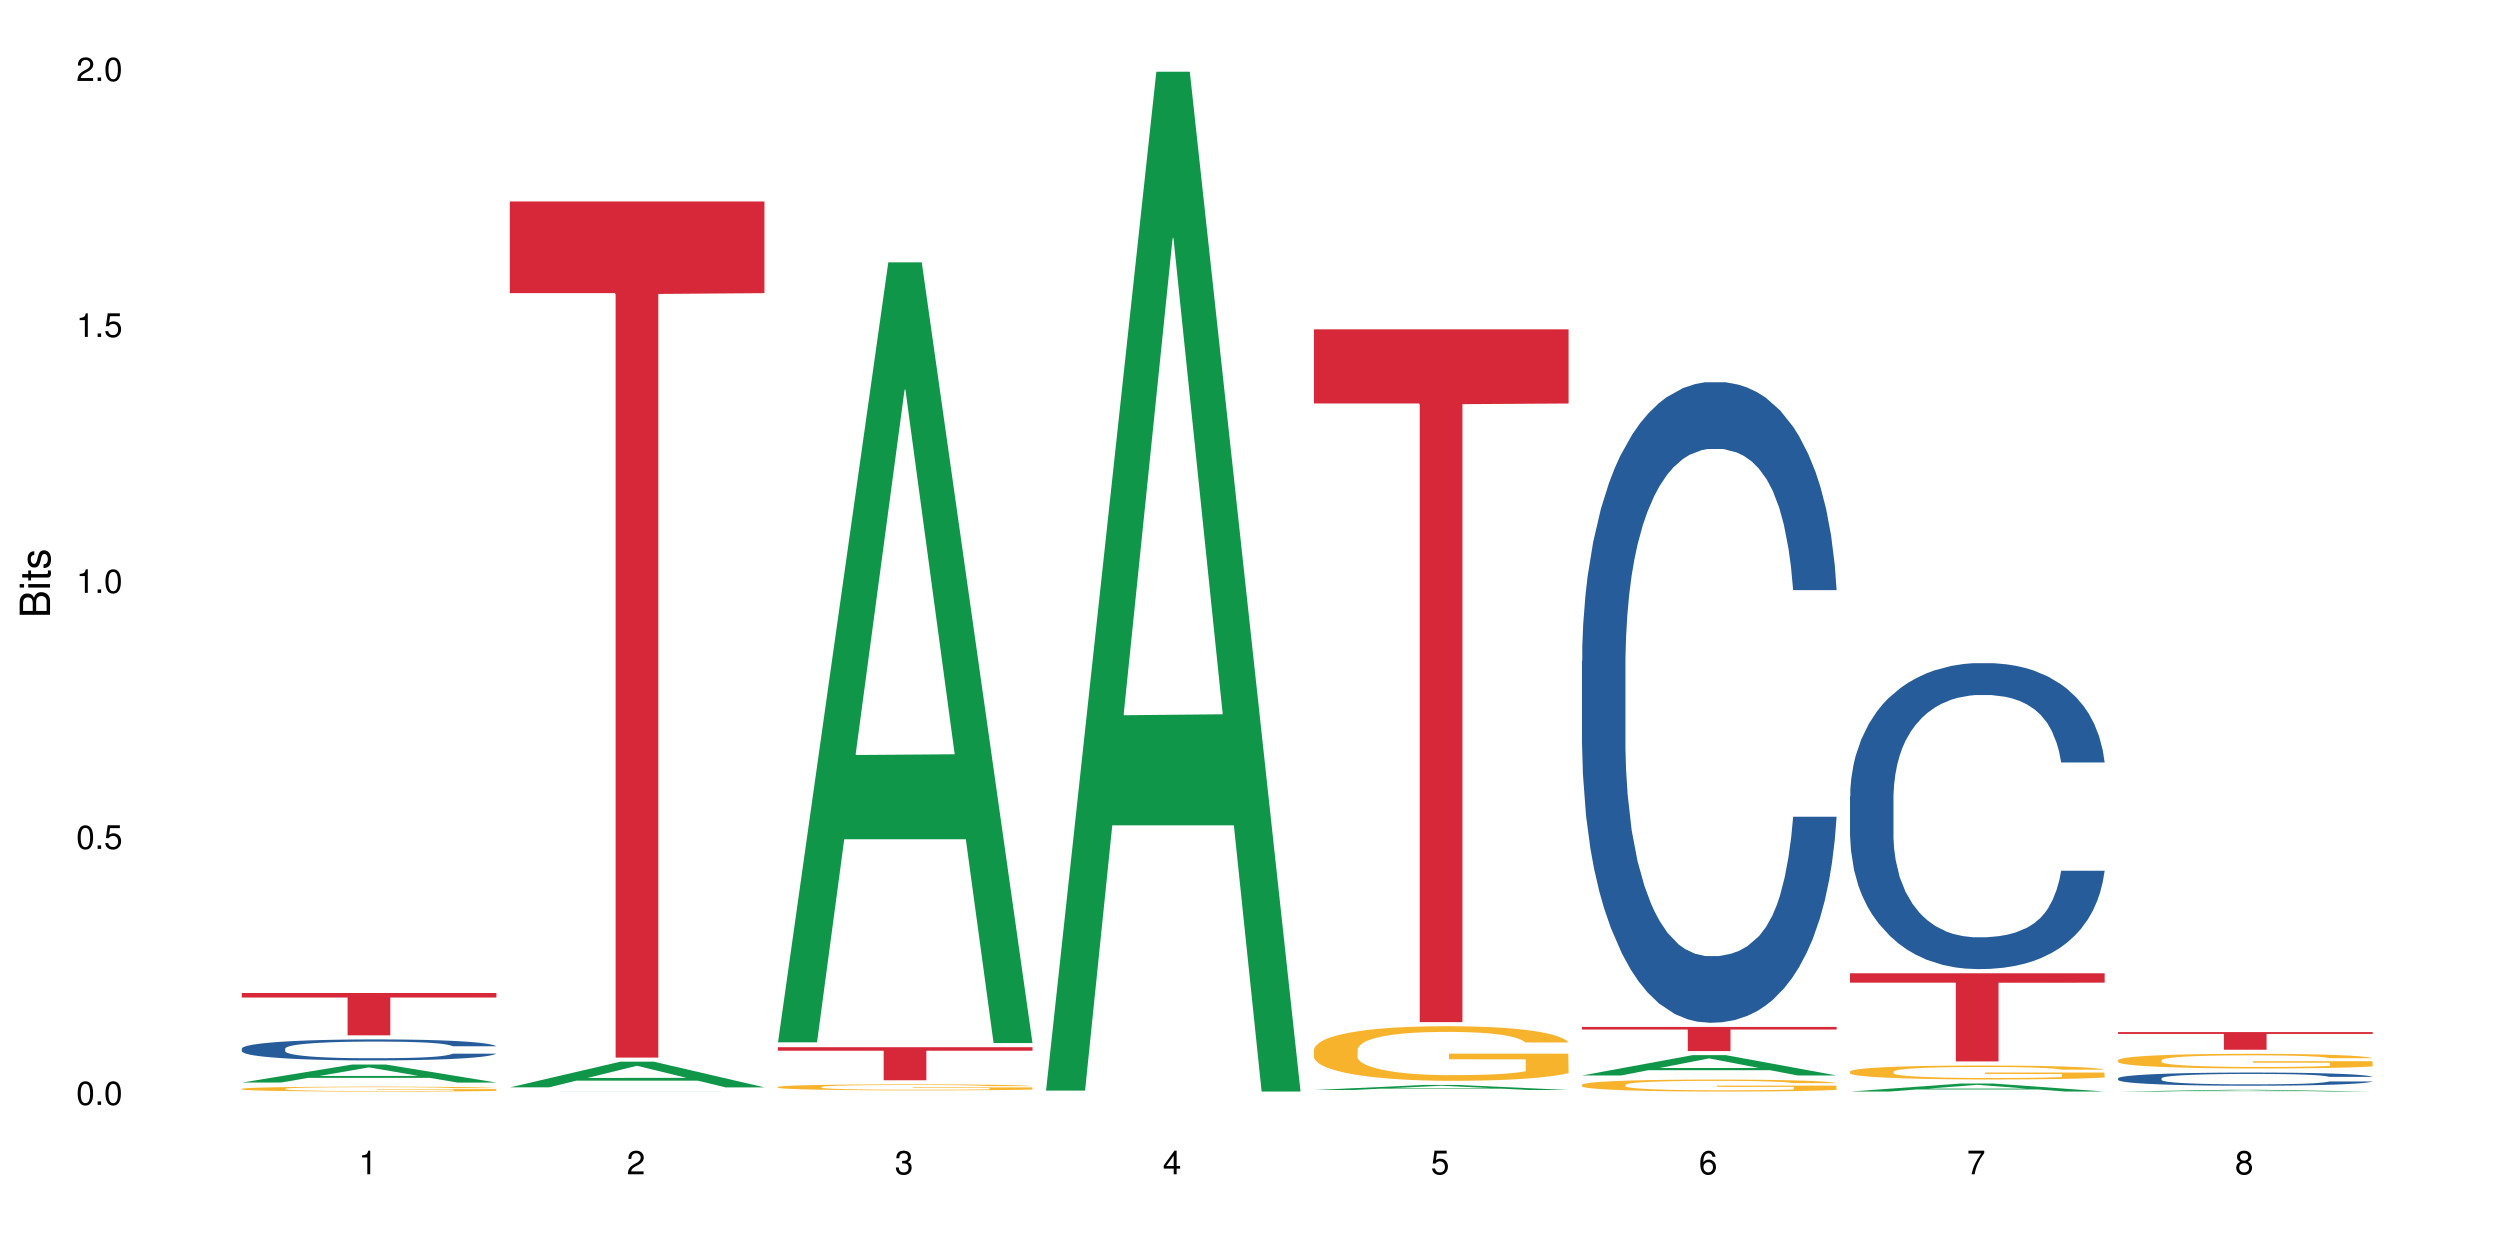<?xml version="1.0" encoding="UTF-8"?>
<svg xmlns="http://www.w3.org/2000/svg" xmlns:xlink="http://www.w3.org/1999/xlink" width="720pt" height="360pt" viewBox="0 0 720 360" version="1.1">
<defs>
<g>
<symbol overflow="visible" id="glyph0-0">
<path style="stroke:none;" d=""/>
</symbol>
<symbol overflow="visible" id="glyph0-1">
<path style="stroke:none;" d="M 2.641 -6.797 C 2 -6.797 1.422 -6.531 1.078 -6.047 C 0.641 -5.453 0.406 -4.547 0.406 -3.297 C 0.406 -1 1.188 0.219 2.641 0.219 C 4.078 0.219 4.859 -1 4.859 -3.234 C 4.859 -4.562 4.656 -5.438 4.203 -6.047 C 3.844 -6.531 3.281 -6.797 2.641 -6.797 Z M 2.641 -6.047 C 3.547 -6.047 4 -5.125 4 -3.312 C 4 -1.375 3.562 -0.484 2.625 -0.484 C 1.734 -0.484 1.281 -1.422 1.281 -3.281 C 1.281 -5.141 1.734 -6.047 2.641 -6.047 Z M 2.641 -6.047 "/>
</symbol>
<symbol overflow="visible" id="glyph0-2">
<path style="stroke:none;" d="M 1.828 -1 L 0.828 -1 L 0.828 0 L 1.828 0 Z M 1.828 -1 "/>
</symbol>
<symbol overflow="visible" id="glyph0-3">
<path style="stroke:none;" d="M 4.562 -6.797 L 1.062 -6.797 L 0.547 -3.094 L 1.328 -3.094 C 1.719 -3.562 2.047 -3.734 2.578 -3.734 C 3.484 -3.734 4.062 -3.109 4.062 -2.094 C 4.062 -1.125 3.484 -0.531 2.578 -0.531 C 1.828 -0.531 1.375 -0.906 1.188 -1.672 L 0.328 -1.672 C 0.453 -1.109 0.547 -0.844 0.75 -0.594 C 1.125 -0.078 1.828 0.219 2.594 0.219 C 3.969 0.219 4.922 -0.781 4.922 -2.219 C 4.922 -3.562 4.031 -4.484 2.719 -4.484 C 2.25 -4.484 1.859 -4.359 1.469 -4.062 L 1.734 -5.969 L 4.562 -5.969 Z M 4.562 -6.797 "/>
</symbol>
<symbol overflow="visible" id="glyph0-4">
<path style="stroke:none;" d="M 2.484 -4.844 L 2.484 0 L 3.328 0 L 3.328 -6.797 L 2.766 -6.797 C 2.469 -5.75 2.281 -5.609 0.984 -5.453 L 0.984 -4.844 Z M 2.484 -4.844 "/>
</symbol>
<symbol overflow="visible" id="glyph0-5">
<path style="stroke:none;" d="M 4.859 -0.828 L 1.281 -0.828 C 1.359 -1.391 1.672 -1.75 2.5 -2.234 L 3.469 -2.75 C 4.406 -3.266 4.906 -3.969 4.906 -4.812 C 4.906 -5.375 4.672 -5.906 4.266 -6.266 C 3.859 -6.625 3.375 -6.797 2.719 -6.797 C 1.859 -6.797 1.219 -6.5 0.844 -5.922 C 0.609 -5.562 0.5 -5.125 0.484 -4.438 L 1.328 -4.438 C 1.359 -4.906 1.406 -5.188 1.531 -5.406 C 1.75 -5.812 2.188 -6.062 2.703 -6.062 C 3.469 -6.062 4.031 -5.516 4.031 -4.781 C 4.031 -4.25 3.719 -3.797 3.125 -3.438 L 2.234 -2.938 C 0.812 -2.141 0.406 -1.5 0.328 0 L 4.859 0 Z M 4.859 -0.828 "/>
</symbol>
<symbol overflow="visible" id="glyph0-6">
<path style="stroke:none;" d="M 2.125 -3.125 L 2.578 -3.125 C 3.516 -3.125 3.984 -2.703 3.984 -1.891 C 3.984 -1.031 3.469 -0.531 2.578 -0.531 C 1.656 -0.531 1.203 -0.984 1.156 -1.969 L 0.312 -1.969 C 0.344 -1.422 0.438 -1.078 0.609 -0.766 C 0.953 -0.109 1.625 0.219 2.547 0.219 C 3.953 0.219 4.859 -0.609 4.859 -1.906 C 4.859 -2.766 4.516 -3.25 3.703 -3.516 C 4.344 -3.766 4.656 -4.25 4.656 -4.938 C 4.656 -6.109 3.875 -6.797 2.578 -6.797 C 1.203 -6.797 0.484 -6.047 0.453 -4.609 L 1.297 -4.609 C 1.312 -5.016 1.344 -5.25 1.453 -5.453 C 1.641 -5.828 2.062 -6.062 2.594 -6.062 C 3.344 -6.062 3.797 -5.625 3.797 -4.906 C 3.797 -4.422 3.609 -4.141 3.25 -3.984 C 3.016 -3.891 2.719 -3.844 2.125 -3.844 Z M 2.125 -3.125 "/>
</symbol>
<symbol overflow="visible" id="glyph0-7">
<path style="stroke:none;" d="M 3.141 -1.625 L 3.141 0 L 3.984 0 L 3.984 -1.625 L 4.984 -1.625 L 4.984 -2.391 L 3.984 -2.391 L 3.984 -6.797 L 3.359 -6.797 L 0.266 -2.516 L 0.266 -1.625 Z M 3.141 -2.391 L 1 -2.391 L 3.141 -5.359 Z M 3.141 -2.391 "/>
</symbol>
<symbol overflow="visible" id="glyph0-8">
<path style="stroke:none;" d="M 4.781 -5.031 C 4.609 -6.141 3.891 -6.797 2.844 -6.797 C 2.094 -6.797 1.422 -6.438 1.031 -5.828 C 0.609 -5.172 0.406 -4.344 0.406 -3.094 C 0.406 -1.953 0.578 -1.234 0.984 -0.625 C 1.359 -0.078 1.953 0.219 2.703 0.219 C 3.984 0.219 4.922 -0.734 4.922 -2.078 C 4.922 -3.344 4.062 -4.234 2.844 -4.234 C 2.172 -4.234 1.641 -3.969 1.281 -3.469 C 1.281 -5.125 1.828 -6.047 2.797 -6.047 C 3.391 -6.047 3.797 -5.672 3.938 -5.031 Z M 2.734 -3.484 C 3.547 -3.484 4.062 -2.922 4.062 -2 C 4.062 -1.156 3.484 -0.531 2.703 -0.531 C 1.922 -0.531 1.328 -1.188 1.328 -2.047 C 1.328 -2.891 1.906 -3.484 2.734 -3.484 Z M 2.734 -3.484 "/>
</symbol>
<symbol overflow="visible" id="glyph0-9">
<path style="stroke:none;" d="M 4.984 -6.797 L 0.438 -6.797 L 0.438 -5.969 L 4.109 -5.969 C 2.5 -3.656 1.828 -2.234 1.328 0 L 2.219 0 C 2.594 -2.172 3.453 -4.047 4.984 -6.094 Z M 4.984 -6.797 "/>
</symbol>
<symbol overflow="visible" id="glyph0-10">
<path style="stroke:none;" d="M 3.75 -3.578 C 4.453 -4 4.688 -4.344 4.688 -4.984 C 4.688 -6.047 3.844 -6.797 2.641 -6.797 C 1.438 -6.797 0.594 -6.047 0.594 -4.984 C 0.594 -4.359 0.828 -4.016 1.516 -3.578 C 0.734 -3.203 0.359 -2.641 0.359 -1.891 C 0.359 -0.641 1.297 0.219 2.641 0.219 C 3.984 0.219 4.922 -0.641 4.922 -1.875 C 4.922 -2.641 4.531 -3.203 3.75 -3.578 Z M 2.641 -6.047 C 3.359 -6.047 3.812 -5.625 3.812 -4.969 C 3.812 -4.344 3.344 -3.922 2.641 -3.922 C 1.922 -3.922 1.453 -4.344 1.453 -4.984 C 1.453 -5.625 1.922 -6.047 2.641 -6.047 Z M 2.641 -3.203 C 3.484 -3.203 4.062 -2.672 4.062 -1.875 C 4.062 -1.062 3.484 -0.531 2.625 -0.531 C 1.797 -0.531 1.219 -1.078 1.219 -1.875 C 1.219 -2.672 1.797 -3.203 2.641 -3.203 Z M 2.641 -3.203 "/>
</symbol>
<symbol overflow="visible" id="glyph1-0">
<path style="stroke:none;" d=""/>
</symbol>
<symbol overflow="visible" id="glyph1-1">
<path style="stroke:none;" d="M 0 -0.953 L 0 -4.891 C 0 -5.719 -0.234 -6.344 -0.734 -6.797 C -1.188 -7.234 -1.812 -7.469 -2.5 -7.469 C -3.547 -7.469 -4.188 -7 -4.625 -5.875 C -4.984 -6.672 -5.641 -7.094 -6.531 -7.094 C -7.156 -7.094 -7.734 -6.859 -8.141 -6.391 C -8.562 -5.938 -8.75 -5.344 -8.75 -4.5 L -8.75 -0.953 Z M -4.984 -2.062 L -7.766 -2.062 L -7.766 -4.219 C -7.766 -4.844 -7.688 -5.203 -7.453 -5.5 C -7.219 -5.812 -6.859 -5.969 -6.375 -5.969 C -5.906 -5.969 -5.531 -5.812 -5.297 -5.5 C -5.062 -5.203 -4.984 -4.844 -4.984 -4.219 Z M -0.984 -2.062 L -4 -2.062 L -4 -4.781 C -4 -5.328 -3.859 -5.688 -3.578 -5.953 C -3.297 -6.219 -2.922 -6.359 -2.484 -6.359 C -2.062 -6.359 -1.688 -6.219 -1.406 -5.953 C -1.109 -5.688 -0.984 -5.328 -0.984 -4.781 Z M -0.984 -2.062 "/>
</symbol>
<symbol overflow="visible" id="glyph1-2">
<path style="stroke:none;" d="M -6.281 -1.797 L -6.281 -0.797 L 0 -0.797 L 0 -1.797 Z M -8.75 -1.797 L -8.75 -0.797 L -7.484 -0.797 L -7.484 -1.797 Z M -8.75 -1.797 "/>
</symbol>
<symbol overflow="visible" id="glyph1-3">
<path style="stroke:none;" d="M -6.281 -3.047 L -6.281 -2.016 L -8.016 -2.016 L -8.016 -1.016 L -6.281 -1.016 L -6.281 -0.172 L -5.469 -0.172 L -5.469 -1.016 L -0.719 -1.016 C -0.078 -1.016 0.281 -1.453 0.281 -2.234 C 0.281 -2.469 0.25 -2.719 0.188 -3.047 L -0.641 -3.047 C -0.609 -2.922 -0.594 -2.766 -0.594 -2.562 C -0.594 -2.141 -0.719 -2.016 -1.156 -2.016 L -5.469 -2.016 L -5.469 -3.047 Z M -6.281 -3.047 "/>
</symbol>
<symbol overflow="visible" id="glyph1-4">
<path style="stroke:none;" d="M -4.531 -5.25 C -5.766 -5.25 -6.469 -4.422 -6.469 -2.969 C -6.469 -1.516 -5.719 -0.562 -4.547 -0.562 C -3.562 -0.562 -3.094 -1.062 -2.734 -2.562 L -2.516 -3.484 C -2.344 -4.188 -2.094 -4.469 -1.625 -4.469 C -1.047 -4.469 -0.641 -3.875 -0.641 -3 C -0.641 -2.453 -0.797 -2 -1.062 -1.75 C -1.25 -1.594 -1.422 -1.531 -1.875 -1.469 L -1.875 -0.406 C -0.422 -0.453 0.281 -1.266 0.281 -2.922 C 0.281 -4.5 -0.5 -5.516 -1.719 -5.516 C -2.656 -5.516 -3.172 -4.984 -3.469 -3.734 L -3.703 -2.766 C -3.891 -1.953 -4.156 -1.609 -4.594 -1.609 C -5.172 -1.609 -5.547 -2.125 -5.547 -2.938 C -5.547 -3.75 -5.203 -4.172 -4.531 -4.203 Z M -4.531 -5.25 "/>
</symbol>
</g>
</defs>
<g id="surface88819">
<rect x="0" y="0" width="720" height="360" style="fill:rgb(100%,100%,100%);fill-opacity:1;stroke:none;"/>
<path style=" stroke:none;fill-rule:nonzero;fill:rgb(6.275%,58.824%,28.235%);fill-opacity:1;" d="M 69.629 311.777 L 69.707 311.773 L 101.441 306.578 L 111.078 306.578 L 142.965 311.781 L 131.762 311.781 L 123.77 310.426 L 88.746 310.426 L 80.91 311.777 L 69.629 311.777 L 92.117 309.863 L 120.559 309.859 L 106.375 307.43 L 106.219 307.426 L 106.062 307.438 L 92.039 309.859 L 92.117 309.863 Z M 69.629 311.777 "/>
<path style=" stroke:none;fill-rule:nonzero;fill:rgb(14.51%,36.078%,60%);fill-opacity:1;" d="M 69.629 301.984 L 69.719 301.98 L 69.719 301.848 L 69.988 301.637 L 70.613 301.371 L 71.238 301.191 L 72.848 300.863 L 75.086 300.551 L 77.41 300.305 L 79.109 300.164 L 80.629 300.051 L 84.117 299.848 L 86.355 299.742 L 88.77 299.648 L 91.719 299.555 L 93.867 299.5 L 98.695 299.41 L 102.273 299.371 L 105.047 299.355 L 111.039 299.355 L 114.613 299.379 L 117.207 299.406 L 120.07 299.449 L 122.484 299.5 L 126.688 299.621 L 130.445 299.777 L 132.145 299.863 L 134.828 300.035 L 136.883 300.203 L 138.316 300.344 L 139.926 300.551 L 141.355 300.797 L 142.43 301.078 L 142.965 301.316 L 130.445 301.316 L 129.82 301.098 L 129.102 300.926 L 127.762 300.699 L 126.422 300.539 L 124.543 300.379 L 122.844 300.273 L 120.516 300.168 L 118.461 300.102 L 116.312 300.051 L 114.258 300.02 L 110.32 299.984 L 105.762 299.984 L 104.062 299.996 L 100.574 300.039 L 98.695 300.078 L 96.012 300.156 L 94.133 300.23 L 91.898 300.34 L 90.379 300.434 L 88.5 300.578 L 87.16 300.703 L 85.637 300.887 L 84.742 301.023 L 83.938 301.18 L 83.223 301.359 L 82.688 301.555 L 82.328 301.758 L 82.148 301.957 L 82.148 302.812 L 82.328 303.012 L 82.777 303.246 L 83.938 303.582 L 85.637 303.875 L 87.605 304.105 L 89.484 304.273 L 90.559 304.348 L 91.988 304.438 L 94.223 304.547 L 97.445 304.66 L 99.32 304.703 L 102.184 304.746 L 105.137 304.77 L 109.07 304.77 L 112.559 304.746 L 114.883 304.719 L 117.297 304.676 L 120.605 304.582 L 122.664 304.492 L 124.453 304.387 L 125.793 304.281 L 126.688 304.195 L 128.031 304.023 L 129.102 303.836 L 129.906 303.641 L 130.445 303.453 L 142.965 303.453 L 142.43 303.676 L 141.625 303.891 L 140.82 304.051 L 139.566 304.246 L 138.137 304.414 L 136.078 304.609 L 134.379 304.734 L 132.145 304.875 L 130.086 304.98 L 127.852 305.074 L 124.543 305.184 L 122.395 305.238 L 120.07 305.289 L 117.297 305.332 L 113.809 305.371 L 110.055 305.395 L 106.566 305.398 L 102.809 305.387 L 100.035 305.367 L 96.371 305.316 L 91.809 305.215 L 88.5 305.113 L 85.906 305.008 L 83.672 304.895 L 81.168 304.746 L 77.945 304.504 L 75.98 304.316 L 74.637 304.16 L 73.117 303.945 L 72.043 303.754 L 70.793 303.445 L 69.898 303.051 L 69.629 302.746 Z M 69.629 301.984 "/>
<path style=" stroke:none;fill-rule:nonzero;fill:rgb(96.863%,70.196%,16.863%);fill-opacity:1;" d="M 69.629 313.566 L 69.719 313.562 L 69.719 313.539 L 70.078 313.48 L 70.973 313.402 L 72.133 313.336 L 73.387 313.285 L 74.191 313.258 L 75.531 313.219 L 76.695 313.191 L 79.645 313.133 L 83.402 313.078 L 85.461 313.055 L 87.785 313.031 L 91.094 313.008 L 92.613 313 L 97.266 312.98 L 102.543 312.965 L 108.355 312.961 L 111.039 312.965 L 114.703 312.969 L 119.711 312.984 L 122.574 312.996 L 124.809 313.008 L 127.137 313.023 L 129.996 313.051 L 132.68 313.082 L 134.828 313.113 L 136.973 313.152 L 138.762 313.191 L 140.281 313.238 L 141.625 313.293 L 142.43 313.336 L 142.965 313.383 L 130.535 313.383 L 129.82 313.336 L 129.016 313.301 L 127.672 313.258 L 126.332 313.23 L 124.988 313.203 L 122.484 313.172 L 120.34 313.148 L 117.656 313.133 L 115.062 313.121 L 112.109 313.113 L 110.32 313.109 L 105.582 313.109 L 101.289 313.121 L 98.785 313.129 L 96.996 313.141 L 94.492 313.16 L 92.973 313.176 L 92.078 313.184 L 89.395 313.227 L 87.605 313.262 L 86.621 313.285 L 85.371 313.324 L 84.477 313.359 L 83.492 313.41 L 82.953 313.449 L 82.238 313.535 L 82.148 313.766 L 82.418 313.816 L 82.953 313.867 L 83.672 313.914 L 84.742 313.965 L 85.816 314 L 87.695 314.051 L 89.305 314.086 L 90.559 314.105 L 92.973 314.141 L 93.957 314.152 L 96.281 314.176 L 98.695 314.195 L 101.648 314.211 L 103.883 314.219 L 107.461 314.223 L 112.02 314.223 L 117.387 314.215 L 120.785 314.207 L 123.109 314.195 L 124.633 314.188 L 126.508 314.172 L 127.852 314.16 L 129.102 314.145 L 130.625 314.125 L 130.625 313.816 L 108.535 313.816 L 108.535 313.672 L 142.875 313.668 L 142.965 314.172 L 141.086 314.207 L 138.762 314.242 L 136.527 314.266 L 134.199 314.289 L 130.891 314.312 L 128.207 314.328 L 124.094 314.348 L 120.34 314.359 L 116.402 314.367 L 112.914 314.371 L 108.801 314.371 L 105.137 314.367 L 101.199 314.359 L 98.07 314.352 L 92.344 314.32 L 88.77 314.293 L 86.441 314.273 L 84.027 314.246 L 81.613 314.211 L 79.469 314.176 L 78.035 314.152 L 76.605 314.121 L 75.086 314.082 L 73.652 314.039 L 72.582 313.996 L 71.598 313.953 L 70.883 313.91 L 70.164 313.852 L 69.809 313.805 L 69.629 313.766 Z M 69.629 313.566 "/>
<path style=" stroke:none;fill-rule:nonzero;fill:rgb(83.922%,15.686%,22.353%);fill-opacity:1;" d="M 69.629 285.98 L 142.965 285.98 L 142.965 287.285 L 112.402 287.297 L 112.402 298.176 L 100.105 298.176 L 100.105 287.309 L 99.926 287.285 L 69.629 287.285 Z M 69.629 285.98 "/>
<path style=" stroke:none;fill-rule:nonzero;fill:rgb(6.275%,58.824%,28.235%);fill-opacity:1;" d="M 146.824 313.16 L 146.902 313.156 L 178.637 305.766 L 188.273 305.766 L 220.16 313.168 L 208.957 313.168 L 200.965 311.234 L 165.941 311.234 L 158.109 313.16 L 146.824 313.16 L 169.312 310.438 L 197.754 310.43 L 183.57 306.977 L 183.414 306.969 L 183.258 306.988 L 169.234 310.43 L 169.312 310.438 Z M 146.824 313.16 "/>
<path style=" stroke:none;fill-rule:nonzero;fill:rgb(14.51%,36.078%,60%);fill-opacity:1;" d="M 146.824 314.359 L 146.914 314.359 L 146.914 314.355 L 150.043 314.355 L 152.281 314.352 L 161.312 314.352 L 163.551 314.348 L 203.883 314.348 L 207.641 314.352 L 218.551 314.352 L 219.625 314.355 L 220.16 314.355 L 206.301 314.355 L 204.957 314.352 L 164.355 314.352 L 162.836 314.355 L 159.523 314.355 L 159.348 314.359 L 159.523 314.363 L 162.836 314.363 L 164.801 314.367 L 205.227 314.367 L 206.301 314.363 L 220.16 314.363 L 218.82 314.363 L 218.016 314.367 L 207.281 314.367 L 205.047 314.371 L 163.102 314.371 L 160.867 314.367 L 150.312 314.367 L 149.238 314.363 L 147.094 314.363 Z M 146.824 314.359 "/>
<path style=" stroke:none;fill-rule:nonzero;fill:rgb(83.922%,15.686%,22.353%);fill-opacity:1;" d="M 146.824 58.031 L 220.16 58.031 L 220.16 84.426 L 189.598 84.656 L 189.598 304.586 L 177.301 304.586 L 177.301 84.887 L 177.121 84.426 L 146.824 84.426 Z M 146.824 58.031 "/>
<path style=" stroke:none;fill-rule:nonzero;fill:rgb(6.275%,58.824%,28.235%);fill-opacity:1;" d="M 224.02 300.199 L 224.098 299.988 L 255.832 75.555 L 265.469 75.555 L 297.355 300.41 L 286.152 300.41 L 278.16 241.715 L 243.141 241.715 L 235.305 300.199 L 224.02 300.199 L 246.508 217.438 L 274.949 217.227 L 260.77 112.293 L 260.609 112.082 L 260.453 112.715 L 246.43 217.227 L 246.508 217.438 Z M 224.02 300.199 "/>
<path style=" stroke:none;fill-rule:nonzero;fill:rgb(96.863%,70.196%,16.863%);fill-opacity:1;" d="M 224.02 313.039 L 224.109 313.035 L 224.109 313.004 L 224.469 312.934 L 225.363 312.836 L 226.523 312.758 L 227.777 312.695 L 228.582 312.66 L 229.926 312.613 L 231.086 312.578 L 234.039 312.508 L 237.793 312.441 L 239.852 312.414 L 242.176 312.387 L 245.484 312.355 L 247.004 312.348 L 251.656 312.32 L 256.934 312.305 L 262.746 312.301 L 265.43 312.301 L 269.098 312.309 L 274.105 312.324 L 276.965 312.34 L 279.203 312.355 L 281.527 312.379 L 284.391 312.41 L 287.074 312.445 L 289.219 312.484 L 291.367 312.531 L 293.152 312.582 L 294.676 312.637 L 296.016 312.703 L 296.82 312.758 L 297.355 312.812 L 284.926 312.812 L 284.211 312.758 L 283.406 312.715 L 282.062 312.664 L 280.723 312.625 L 279.383 312.598 L 276.875 312.555 L 274.73 312.531 L 272.047 312.508 L 269.453 312.492 L 266.504 312.484 L 264.715 312.48 L 259.973 312.48 L 255.68 312.492 L 253.176 312.504 L 251.387 312.516 L 248.883 312.543 L 247.363 312.559 L 243.785 312.621 L 241.996 312.664 L 241.016 312.695 L 239.762 312.742 L 238.867 312.785 L 237.883 312.848 L 237.348 312.895 L 236.633 313.004 L 236.543 313.285 L 236.809 313.344 L 237.348 313.41 L 238.062 313.465 L 239.137 313.527 L 240.207 313.57 L 242.086 313.633 L 243.695 313.676 L 244.949 313.703 L 247.363 313.742 L 248.348 313.758 L 250.672 313.785 L 253.086 313.809 L 256.039 313.828 L 258.273 313.836 L 261.852 313.844 L 266.414 313.844 L 271.777 313.836 L 275.176 313.824 L 277.504 313.809 L 279.023 313.797 L 280.902 313.781 L 282.242 313.766 L 283.496 313.75 L 285.016 313.723 L 285.016 313.344 L 262.926 313.344 L 262.926 313.168 L 297.27 313.164 L 297.355 313.781 L 295.48 313.824 L 293.152 313.863 L 290.918 313.895 L 288.594 313.922 L 285.285 313.953 L 282.602 313.973 L 278.488 313.992 L 274.73 314.008 L 270.797 314.02 L 267.309 314.023 L 263.195 314.023 L 259.527 314.02 L 255.59 314.012 L 252.461 314 L 249.598 313.984 L 246.738 313.961 L 243.16 313.93 L 240.836 313.902 L 238.422 313.871 L 236.004 313.832 L 233.859 313.789 L 232.43 313.754 L 230.996 313.719 L 229.477 313.668 L 228.047 313.617 L 226.973 313.566 L 225.988 313.512 L 225.273 313.461 L 224.559 313.391 L 224.199 313.332 L 224.02 313.285 Z M 224.02 313.039 "/>
<path style=" stroke:none;fill-rule:nonzero;fill:rgb(83.922%,15.686%,22.353%);fill-opacity:1;" d="M 224.02 301.59 L 297.355 301.59 L 297.355 302.609 L 266.793 302.621 L 266.793 311.121 L 254.496 311.121 L 254.496 302.629 L 254.316 302.609 L 224.02 302.609 Z M 224.02 301.59 "/>
<path style=" stroke:none;fill-rule:nonzero;fill:rgb(6.275%,58.824%,28.235%);fill-opacity:1;" d="M 301.219 314.094 L 301.297 313.82 L 333.027 20.664 L 342.664 20.664 L 374.555 314.371 L 363.348 314.371 L 355.355 237.703 L 320.336 237.703 L 312.5 314.094 L 301.219 314.094 L 323.703 205.988 L 352.145 205.711 L 337.965 68.648 L 337.809 68.375 L 337.648 69.199 L 323.625 205.711 L 323.703 205.988 Z M 301.219 314.094 "/>
<path style=" stroke:none;fill-rule:nonzero;fill:rgb(6.275%,58.824%,28.235%);fill-opacity:1;" d="M 378.414 313.926 L 378.492 313.926 L 410.223 312.457 L 419.859 312.457 L 451.75 313.926 L 440.547 313.926 L 432.555 313.543 L 397.531 313.543 L 389.695 313.926 L 378.414 313.926 L 400.898 313.383 L 429.34 313.383 L 415.16 312.695 L 415.004 312.695 L 414.848 312.699 L 400.82 313.383 L 400.898 313.383 Z M 378.414 313.926 "/>
<path style=" stroke:none;fill-rule:nonzero;fill:rgb(96.863%,70.196%,16.863%);fill-opacity:1;" d="M 378.414 302.285 L 378.504 302.273 L 378.504 301.984 L 378.859 301.34 L 379.754 300.449 L 380.918 299.715 L 382.168 299.141 L 382.973 298.84 L 384.316 298.41 L 385.477 298.094 L 388.43 297.445 L 392.188 296.844 L 394.242 296.586 L 396.566 296.34 L 399.879 296.066 L 401.398 295.969 L 406.047 295.738 L 411.324 295.594 L 417.137 295.551 L 419.82 295.566 L 423.488 295.621 L 428.496 295.781 L 431.359 295.926 L 433.594 296.066 L 435.918 296.254 L 438.781 296.543 L 441.465 296.887 L 443.609 297.23 L 445.758 297.66 L 447.547 298.121 L 449.066 298.625 L 450.406 299.227 L 451.211 299.73 L 451.75 300.234 L 439.316 300.234 L 438.602 299.73 L 437.797 299.344 L 436.457 298.867 L 435.113 298.523 L 433.773 298.25 L 431.27 297.879 L 429.121 297.648 L 426.438 297.445 L 423.848 297.316 L 420.895 297.23 L 419.105 297.203 L 414.367 297.203 L 410.074 297.301 L 407.57 297.418 L 405.781 297.531 L 403.277 297.746 L 401.754 297.922 L 400.859 298.035 L 398.18 298.48 L 396.391 298.883 L 395.406 299.156 L 394.152 299.586 L 393.258 299.973 L 392.277 300.547 L 391.738 300.98 L 391.023 301.957 L 390.934 304.543 L 391.203 305.086 L 391.738 305.676 L 392.453 306.191 L 393.527 306.738 L 394.602 307.156 L 396.48 307.715 L 398.09 308.09 L 399.34 308.332 L 401.754 308.723 L 402.738 308.852 L 405.066 309.109 L 407.48 309.309 L 410.43 309.48 L 412.668 309.566 L 416.242 309.641 L 420.805 309.641 L 426.172 309.555 L 429.57 309.438 L 431.895 309.324 L 433.414 309.223 L 435.293 309.066 L 436.637 308.922 L 437.887 308.766 L 439.406 308.52 L 439.406 305.086 L 417.316 305.074 L 417.316 303.465 L 451.66 303.449 L 451.75 309.066 L 449.871 309.453 L 447.547 309.828 L 445.309 310.113 L 442.984 310.359 L 439.676 310.633 L 436.992 310.805 L 432.879 311.004 L 429.121 311.133 L 425.188 311.219 L 421.699 311.262 L 417.586 311.277 L 413.918 311.25 L 409.984 311.164 L 406.852 311.047 L 403.992 310.902 L 401.129 310.719 L 397.551 310.414 L 395.227 310.172 L 392.812 309.871 L 390.398 309.512 L 388.25 309.121 L 386.82 308.82 L 385.391 308.477 L 383.867 308.047 L 382.438 307.559 L 381.363 307.113 L 380.379 306.609 L 379.664 306.137 L 378.949 305.488 L 378.594 304.973 L 378.414 304.527 Z M 378.414 302.285 "/>
<path style=" stroke:none;fill-rule:nonzero;fill:rgb(83.922%,15.686%,22.353%);fill-opacity:1;" d="M 378.414 94.852 L 451.75 94.852 L 451.75 116.207 L 421.184 116.395 L 421.184 294.371 L 408.887 294.371 L 408.887 116.582 L 408.711 116.207 L 378.414 116.207 Z M 378.414 94.852 "/>
<path style=" stroke:none;fill-rule:nonzero;fill:rgb(6.275%,58.824%,28.235%);fill-opacity:1;" d="M 455.609 309.734 L 455.688 309.73 L 487.418 303.887 L 497.055 303.887 L 528.945 309.742 L 517.742 309.742 L 509.75 308.211 L 474.727 308.211 L 466.891 309.734 L 455.609 309.734 L 478.094 307.578 L 506.535 307.574 L 492.355 304.844 L 492.199 304.836 L 492.043 304.852 L 478.016 307.574 L 478.094 307.578 Z M 455.609 309.734 "/>
<path style=" stroke:none;fill-rule:nonzero;fill:rgb(14.51%,36.078%,60%);fill-opacity:1;" d="M 455.609 190.359 L 455.699 190.191 L 455.699 186.145 L 455.965 179.734 L 456.594 171.641 L 457.219 166.078 L 458.828 156.129 L 461.066 146.516 L 463.391 139.098 L 465.09 134.711 L 466.609 131.34 L 470.098 125.102 L 472.332 121.898 L 474.746 119.031 L 477.699 116.164 L 479.848 114.477 L 484.676 111.781 L 488.254 110.598 L 491.023 110.094 L 497.016 110.094 L 500.594 110.766 L 503.188 111.609 L 506.051 112.961 L 508.465 114.477 L 512.668 118.188 L 516.426 122.91 L 518.125 125.605 L 520.805 130.836 L 522.863 135.895 L 524.293 140.277 L 525.906 146.516 L 527.336 154.105 L 528.41 162.703 L 528.945 169.957 L 516.426 169.957 L 515.797 163.211 L 515.082 157.984 L 513.742 151.07 L 512.398 146.18 L 510.523 141.289 L 508.824 138.086 L 506.496 134.883 L 504.441 132.859 L 502.293 131.34 L 500.238 130.328 L 496.301 129.316 L 491.742 129.316 L 490.043 129.652 L 486.555 131.004 L 484.676 132.184 L 481.992 134.543 L 480.113 136.734 L 477.879 140.109 L 476.359 142.977 L 474.48 147.359 L 473.137 151.238 L 471.617 156.805 L 470.723 161.02 L 469.918 165.738 L 469.203 171.305 L 468.668 177.207 L 468.309 183.445 L 468.129 189.516 L 468.129 215.652 L 468.309 221.723 L 468.758 228.809 L 469.918 239.094 L 471.617 248.031 L 473.586 255.113 L 475.465 260.172 L 476.535 262.531 L 477.969 265.23 L 480.203 268.602 L 483.422 271.977 L 485.301 273.324 L 488.164 274.672 L 491.113 275.348 L 495.051 275.348 L 498.539 274.672 L 500.863 273.832 L 503.277 272.48 L 506.586 269.613 L 508.645 266.918 L 510.434 263.711 L 511.773 260.508 L 512.668 257.812 L 514.008 252.582 L 515.082 246.852 L 515.887 240.949 L 516.426 235.215 L 528.945 235.215 L 528.41 241.961 L 527.605 248.535 L 526.797 253.426 L 525.547 259.328 L 524.117 264.555 L 522.059 270.457 L 520.359 274.336 L 518.125 278.551 L 516.066 281.754 L 513.832 284.621 L 510.523 287.996 L 508.375 289.68 L 506.051 291.199 L 503.277 292.547 L 499.789 293.727 L 496.035 294.402 L 492.547 294.57 L 488.789 294.234 L 486.016 293.559 L 482.352 292.043 L 477.789 289.008 L 474.48 285.805 L 471.887 282.598 L 469.648 279.227 L 467.145 274.672 L 463.926 267.254 L 461.957 261.52 L 460.617 256.801 L 459.098 250.223 L 458.023 244.32 L 456.773 234.879 L 455.879 222.906 L 455.609 213.629 Z M 455.609 190.359 "/>
<path style=" stroke:none;fill-rule:nonzero;fill:rgb(96.863%,70.196%,16.863%);fill-opacity:1;" d="M 455.609 312.398 L 455.699 312.395 L 455.699 312.332 L 456.055 312.191 L 456.949 311.996 L 458.113 311.832 L 459.367 311.707 L 460.172 311.641 L 461.512 311.547 L 462.676 311.477 L 465.625 311.336 L 469.383 311.203 L 471.438 311.148 L 473.766 311.094 L 477.074 311.035 L 478.594 311.012 L 483.246 310.961 L 488.52 310.93 L 494.336 310.922 L 497.016 310.922 L 500.684 310.938 L 505.691 310.969 L 508.555 311 L 510.789 311.035 L 513.117 311.074 L 515.977 311.137 L 518.66 311.215 L 520.805 311.289 L 522.953 311.383 L 524.742 311.484 L 526.262 311.594 L 527.605 311.727 L 528.41 311.836 L 528.945 311.949 L 516.516 311.949 L 515.797 311.836 L 514.992 311.75 L 513.652 311.648 L 512.309 311.574 L 510.969 311.512 L 508.465 311.43 L 506.316 311.379 L 503.637 311.336 L 501.043 311.309 L 498.09 311.289 L 496.301 311.281 L 491.562 311.281 L 487.27 311.305 L 484.766 311.328 L 482.977 311.355 L 480.473 311.402 L 478.953 311.441 L 478.059 311.465 L 475.375 311.562 L 473.586 311.652 L 472.602 311.711 L 471.348 311.805 L 470.457 311.891 L 469.473 312.016 L 468.934 312.109 L 468.219 312.324 L 468.129 312.895 L 468.398 313.012 L 468.934 313.141 L 469.648 313.254 L 470.723 313.375 L 471.797 313.465 L 473.676 313.59 L 475.285 313.672 L 476.535 313.727 L 478.953 313.809 L 479.934 313.84 L 482.262 313.895 L 484.676 313.938 L 487.625 313.977 L 489.863 313.996 L 493.441 314.012 L 498 314.012 L 503.367 313.992 L 506.766 313.969 L 509.09 313.941 L 510.609 313.922 L 512.488 313.887 L 513.832 313.855 L 515.082 313.82 L 516.602 313.766 L 516.602 313.012 L 494.512 313.008 L 494.512 312.656 L 528.855 312.652 L 528.945 313.887 L 527.066 313.969 L 524.742 314.051 L 522.508 314.117 L 520.18 314.168 L 516.871 314.23 L 514.188 314.266 L 510.074 314.312 L 506.316 314.34 L 502.383 314.359 L 498.895 314.367 L 494.781 314.371 L 491.113 314.363 L 487.18 314.344 L 484.051 314.32 L 481.188 314.289 L 478.324 314.246 L 474.746 314.18 L 472.422 314.129 L 470.008 314.062 L 467.594 313.984 L 465.445 313.898 L 464.016 313.832 L 462.586 313.758 L 461.066 313.66 L 459.633 313.555 L 458.559 313.457 L 457.578 313.348 L 456.859 313.242 L 456.145 313.102 L 455.789 312.988 L 455.609 312.891 Z M 455.609 312.398 "/>
<path style=" stroke:none;fill-rule:nonzero;fill:rgb(83.922%,15.686%,22.353%);fill-opacity:1;" d="M 455.609 295.75 L 528.945 295.75 L 528.945 296.496 L 498.383 296.504 L 498.383 302.707 L 486.086 302.707 L 486.086 296.508 L 485.906 296.496 L 455.609 296.496 Z M 455.609 295.75 "/>
<path style=" stroke:none;fill-rule:nonzero;fill:rgb(6.275%,58.824%,28.235%);fill-opacity:1;" d="M 532.805 314.367 L 532.883 314.367 L 564.617 312.066 L 574.254 312.066 L 606.141 314.371 L 594.938 314.371 L 586.945 313.77 L 551.922 313.77 L 544.086 314.367 L 532.805 314.367 L 555.293 313.52 L 583.734 313.52 L 569.551 312.441 L 569.395 312.438 L 569.238 312.445 L 555.215 313.52 L 555.293 313.52 Z M 532.805 314.367 "/>
<path style=" stroke:none;fill-rule:nonzero;fill:rgb(14.51%,36.078%,60%);fill-opacity:1;" d="M 532.805 229.336 L 532.895 229.254 L 532.895 227.32 L 533.164 224.262 L 533.789 220.395 L 534.414 217.738 L 536.023 212.984 L 538.262 208.395 L 540.586 204.848 L 542.285 202.754 L 543.805 201.145 L 547.293 198.164 L 549.527 196.633 L 551.945 195.266 L 554.895 193.895 L 557.043 193.09 L 561.871 191.801 L 565.449 191.238 L 568.223 190.996 L 574.215 190.996 L 577.789 191.316 L 580.383 191.719 L 583.246 192.363 L 585.66 193.09 L 589.863 194.863 L 593.621 197.117 L 595.32 198.406 L 598.004 200.902 L 600.059 203.32 L 601.492 205.414 L 603.102 208.395 L 604.531 212.02 L 605.605 216.125 L 606.141 219.59 L 593.621 219.59 L 592.996 216.367 L 592.277 213.871 L 590.938 210.566 L 589.598 208.23 L 587.719 205.895 L 586.02 204.367 L 583.691 202.836 L 581.637 201.867 L 579.488 201.145 L 577.434 200.66 L 573.496 200.176 L 568.938 200.176 L 567.238 200.34 L 563.75 200.984 L 561.871 201.547 L 559.188 202.676 L 557.309 203.723 L 555.074 205.332 L 553.555 206.703 L 551.676 208.797 L 550.336 210.648 L 548.812 213.305 L 547.918 215.32 L 547.113 217.574 L 546.398 220.234 L 545.863 223.051 L 545.504 226.031 L 545.324 228.934 L 545.324 241.418 L 545.504 244.316 L 545.953 247.699 L 547.113 252.613 L 548.812 256.883 L 550.781 260.266 L 552.66 262.68 L 553.734 263.809 L 555.164 265.098 L 557.398 266.707 L 560.617 268.32 L 562.496 268.965 L 565.359 269.605 L 568.309 269.93 L 572.246 269.93 L 575.734 269.605 L 578.059 269.203 L 580.473 268.559 L 583.781 267.191 L 585.84 265.902 L 587.629 264.371 L 588.969 262.84 L 589.863 261.555 L 591.207 259.055 L 592.277 256.316 L 593.082 253.5 L 593.621 250.762 L 606.141 250.762 L 605.605 253.98 L 604.801 257.121 L 603.996 259.457 L 602.742 262.277 L 601.312 264.773 L 599.254 267.594 L 597.555 269.445 L 595.32 271.461 L 593.262 272.992 L 591.027 274.359 L 587.719 275.969 L 585.57 276.777 L 583.246 277.5 L 580.473 278.145 L 576.984 278.711 L 573.23 279.031 L 569.742 279.113 L 565.984 278.949 L 563.211 278.629 L 559.547 277.902 L 554.984 276.453 L 551.676 274.922 L 549.082 273.395 L 546.848 271.781 L 544.344 269.605 L 541.121 266.062 L 539.156 263.324 L 537.812 261.07 L 536.293 257.93 L 535.219 255.109 L 533.969 250.598 L 533.074 244.879 L 532.805 240.449 Z M 532.805 229.336 "/>
<path style=" stroke:none;fill-rule:nonzero;fill:rgb(96.863%,70.196%,16.863%);fill-opacity:1;" d="M 532.805 308.59 L 532.895 308.586 L 532.895 308.516 L 533.254 308.348 L 534.145 308.121 L 535.309 307.934 L 536.562 307.789 L 537.367 307.711 L 538.707 307.602 L 539.871 307.52 L 542.82 307.355 L 546.578 307.203 L 548.637 307.137 L 550.961 307.074 L 554.27 307.004 L 555.789 306.977 L 560.441 306.918 L 565.715 306.883 L 571.531 306.871 L 574.215 306.875 L 577.879 306.891 L 582.887 306.93 L 585.75 306.969 L 587.984 307.004 L 590.312 307.051 L 593.172 307.125 L 595.855 307.211 L 598.004 307.301 L 600.148 307.41 L 601.938 307.527 L 603.457 307.656 L 604.801 307.809 L 605.605 307.938 L 606.141 308.066 L 593.711 308.066 L 592.996 307.938 L 592.188 307.84 L 590.848 307.719 L 589.508 307.629 L 588.164 307.562 L 585.66 307.465 L 583.516 307.406 L 580.832 307.355 L 578.238 307.324 L 575.285 307.301 L 573.496 307.293 L 568.758 307.293 L 564.465 307.32 L 561.961 307.348 L 560.172 307.379 L 557.668 307.434 L 556.148 307.477 L 555.254 307.504 L 552.57 307.621 L 550.781 307.723 L 549.797 307.793 L 548.547 307.902 L 547.652 308 L 546.668 308.148 L 546.129 308.258 L 545.414 308.508 L 545.324 309.168 L 545.594 309.305 L 546.129 309.457 L 546.848 309.586 L 547.918 309.727 L 548.992 309.832 L 550.871 309.977 L 552.48 310.07 L 553.734 310.133 L 556.148 310.234 L 557.133 310.266 L 559.457 310.332 L 561.871 310.383 L 564.824 310.426 L 567.059 310.449 L 570.637 310.469 L 575.195 310.469 L 580.562 310.445 L 583.961 310.418 L 586.285 310.387 L 587.809 310.359 L 589.684 310.32 L 591.027 310.285 L 592.277 310.242 L 593.801 310.18 L 593.801 309.305 L 571.707 309.301 L 571.707 308.891 L 606.051 308.887 L 606.141 310.32 L 604.262 310.418 L 601.938 310.516 L 599.703 310.59 L 597.375 310.652 L 594.066 310.719 L 591.383 310.766 L 587.27 310.816 L 583.516 310.848 L 579.578 310.871 L 576.09 310.883 L 571.977 310.887 L 568.309 310.879 L 564.375 310.855 L 561.246 310.828 L 558.383 310.789 L 555.52 310.742 L 551.945 310.664 L 549.617 310.602 L 547.203 310.527 L 544.789 310.434 L 542.645 310.336 L 541.211 310.258 L 539.781 310.172 L 538.262 310.059 L 536.828 309.938 L 535.758 309.824 L 534.773 309.695 L 534.059 309.574 L 533.34 309.406 L 532.984 309.277 L 532.805 309.164 Z M 532.805 308.59 "/>
<path style=" stroke:none;fill-rule:nonzero;fill:rgb(83.922%,15.686%,22.353%);fill-opacity:1;" d="M 532.805 280.293 L 606.141 280.293 L 606.141 283.012 L 575.578 283.035 L 575.578 305.691 L 563.281 305.691 L 563.281 283.059 L 563.102 283.012 L 532.805 283.012 Z M 532.805 280.293 "/>
<path style=" stroke:none;fill-rule:nonzero;fill:rgb(6.275%,58.824%,28.235%);fill-opacity:1;" d="M 610 314.371 L 610.078 314.371 L 641.812 313.867 L 651.449 313.867 L 683.336 314.371 L 672.133 314.371 L 664.141 314.238 L 629.117 314.238 L 621.285 314.371 L 610 314.371 L 632.488 314.184 L 660.93 314.184 L 646.746 313.949 L 646.434 313.949 L 632.41 314.184 L 632.488 314.184 Z M 610 314.371 "/>
<path style=" stroke:none;fill-rule:nonzero;fill:rgb(14.51%,36.078%,60%);fill-opacity:1;" d="M 610 310.547 L 610.09 310.543 L 610.09 310.461 L 610.359 310.328 L 610.984 310.164 L 611.609 310.051 L 613.219 309.844 L 615.457 309.648 L 617.781 309.496 L 619.48 309.406 L 621 309.336 L 624.488 309.207 L 626.727 309.141 L 629.141 309.082 L 632.09 309.023 L 634.238 308.988 L 639.066 308.934 L 642.645 308.91 L 645.418 308.898 L 651.41 308.898 L 654.988 308.914 L 657.578 308.93 L 660.441 308.957 L 662.855 308.988 L 667.059 309.066 L 670.816 309.16 L 672.516 309.219 L 675.199 309.324 L 677.254 309.43 L 678.688 309.52 L 680.297 309.648 L 681.727 309.805 L 682.801 309.98 L 683.336 310.129 L 670.816 310.129 L 670.191 309.988 L 669.477 309.883 L 668.133 309.742 L 666.793 309.641 L 664.914 309.539 L 663.215 309.473 L 660.891 309.406 L 658.832 309.367 L 656.688 309.336 L 654.629 309.316 L 650.695 309.293 L 646.133 309.293 L 644.434 309.301 L 640.945 309.328 L 639.066 309.352 L 636.383 309.402 L 634.508 309.445 L 632.27 309.516 L 630.75 309.574 L 628.871 309.664 L 627.531 309.742 L 626.008 309.859 L 625.117 309.945 L 624.309 310.043 L 623.594 310.156 L 623.059 310.277 L 622.699 310.406 L 622.523 310.531 L 622.523 311.066 L 622.699 311.191 L 623.148 311.336 L 624.309 311.551 L 626.008 311.734 L 627.977 311.879 L 629.855 311.98 L 630.93 312.031 L 632.359 312.086 L 634.594 312.156 L 637.816 312.223 L 639.691 312.254 L 642.555 312.281 L 645.508 312.293 L 649.441 312.293 L 652.93 312.281 L 655.254 312.262 L 657.668 312.234 L 660.977 312.176 L 663.035 312.121 L 664.824 312.055 L 666.164 311.988 L 667.059 311.934 L 668.402 311.824 L 669.477 311.707 L 670.281 311.586 L 670.816 311.469 L 683.336 311.469 L 682.801 311.609 L 681.996 311.742 L 681.191 311.844 L 679.938 311.965 L 678.508 312.07 L 676.449 312.191 L 674.75 312.273 L 672.516 312.359 L 670.457 312.426 L 668.223 312.484 L 664.914 312.555 L 662.766 312.59 L 660.441 312.621 L 657.668 312.648 L 654.18 312.672 L 650.426 312.684 L 646.938 312.688 L 643.18 312.68 L 640.41 312.668 L 636.742 312.637 L 632.18 312.574 L 628.871 312.508 L 626.277 312.441 L 624.043 312.375 L 621.539 312.281 L 618.316 312.129 L 616.352 312.008 L 615.008 311.914 L 613.488 311.777 L 612.414 311.656 L 611.164 311.461 L 610.27 311.215 L 610 311.027 Z M 610 310.547 "/>
<path style=" stroke:none;fill-rule:nonzero;fill:rgb(96.863%,70.196%,16.863%);fill-opacity:1;" d="M 610 305.305 L 610.09 305.301 L 610.09 305.227 L 610.449 305.051 L 611.344 304.812 L 612.504 304.617 L 613.758 304.461 L 614.562 304.383 L 615.902 304.266 L 617.066 304.18 L 620.016 304.008 L 623.773 303.844 L 625.832 303.777 L 628.156 303.711 L 631.465 303.637 L 632.984 303.609 L 637.637 303.551 L 642.914 303.512 L 648.727 303.5 L 651.41 303.504 L 655.074 303.52 L 660.086 303.559 L 662.945 303.598 L 665.184 303.637 L 667.508 303.688 L 670.367 303.766 L 673.051 303.855 L 675.199 303.949 L 677.344 304.066 L 679.133 304.188 L 680.652 304.324 L 681.996 304.484 L 682.801 304.621 L 683.336 304.754 L 670.906 304.754 L 670.191 304.621 L 669.387 304.516 L 668.043 304.391 L 666.703 304.297 L 665.359 304.223 L 662.855 304.125 L 660.711 304.062 L 658.027 304.008 L 655.434 303.973 L 652.48 303.949 L 650.695 303.941 L 645.953 303.941 L 641.66 303.969 L 639.156 304 L 637.367 304.031 L 634.863 304.09 L 633.344 304.133 L 632.449 304.164 L 629.766 304.285 L 627.977 304.395 L 626.992 304.465 L 625.742 304.582 L 624.848 304.688 L 623.863 304.84 L 623.328 304.957 L 622.609 305.219 L 622.523 305.91 L 622.789 306.059 L 623.328 306.215 L 624.043 306.355 L 625.117 306.5 L 626.188 306.613 L 628.066 306.762 L 629.676 306.863 L 630.93 306.93 L 633.344 307.035 L 634.328 307.066 L 636.652 307.137 L 639.066 307.191 L 642.02 307.238 L 644.254 307.262 L 647.832 307.281 L 652.395 307.281 L 657.758 307.258 L 661.156 307.227 L 663.484 307.195 L 665.004 307.168 L 666.883 307.125 L 668.223 307.086 L 669.477 307.043 L 670.996 306.98 L 670.996 306.059 L 648.906 306.055 L 648.906 305.621 L 683.246 305.617 L 683.336 307.125 L 681.457 307.23 L 679.133 307.328 L 676.898 307.406 L 674.574 307.473 L 671.262 307.547 L 668.582 307.594 L 664.465 307.645 L 660.711 307.68 L 656.773 307.703 L 653.285 307.715 L 649.172 307.719 L 645.508 307.711 L 641.57 307.688 L 638.441 307.656 L 635.578 307.617 L 632.719 307.57 L 629.141 307.488 L 626.816 307.422 L 624.398 307.34 L 621.984 307.246 L 619.84 307.141 L 618.406 307.059 L 616.977 306.969 L 615.457 306.852 L 614.027 306.723 L 612.953 306.602 L 611.969 306.465 L 611.254 306.34 L 610.539 306.164 L 610.18 306.027 L 610 305.906 Z M 610 305.305 "/>
<path style=" stroke:none;fill-rule:nonzero;fill:rgb(83.922%,15.686%,22.353%);fill-opacity:1;" d="M 610 297.227 L 683.336 297.227 L 683.336 297.773 L 652.773 297.777 L 652.773 302.32 L 640.477 302.32 L 640.477 297.781 L 640.297 297.773 L 610 297.773 Z M 610 297.227 "/>
<g style="fill:rgb(0%,0%,0%);fill-opacity:1;">
  <use xlink:href="#glyph0-1" x="21.957" y="318.198"/>
  <use xlink:href="#glyph0-2" x="27.291" y="318.198"/>
  <use xlink:href="#glyph0-1" x="29.958" y="318.198"/>
</g>
<g style="fill:rgb(0%,0%,0%);fill-opacity:1;">
  <use xlink:href="#glyph0-1" x="21.957" y="244.476"/>
  <use xlink:href="#glyph0-2" x="27.291" y="244.476"/>
  <use xlink:href="#glyph0-3" x="29.958" y="244.476"/>
</g>
<g style="fill:rgb(0%,0%,0%);fill-opacity:1;">
  <use xlink:href="#glyph0-4" x="21.957" y="170.753"/>
  <use xlink:href="#glyph0-2" x="27.291" y="170.753"/>
  <use xlink:href="#glyph0-1" x="29.958" y="170.753"/>
</g>
<g style="fill:rgb(0%,0%,0%);fill-opacity:1;">
  <use xlink:href="#glyph0-4" x="21.957" y="97.034"/>
  <use xlink:href="#glyph0-2" x="27.291" y="97.034"/>
  <use xlink:href="#glyph0-3" x="29.958" y="97.034"/>
</g>
<g style="fill:rgb(0%,0%,0%);fill-opacity:1;">
  <use xlink:href="#glyph0-5" x="21.957" y="23.312"/>
  <use xlink:href="#glyph0-2" x="27.291" y="23.312"/>
  <use xlink:href="#glyph0-1" x="29.958" y="23.312"/>
</g>
<g style="fill:rgb(0%,0%,0%);fill-opacity:1;">
  <use xlink:href="#glyph0-4" x="103.297" y="338.19"/>
</g>
<g style="fill:rgb(0%,0%,0%);fill-opacity:1;">
  <use xlink:href="#glyph0-5" x="180.492" y="338.19"/>
</g>
<g style="fill:rgb(0%,0%,0%);fill-opacity:1;">
  <use xlink:href="#glyph0-6" x="257.688" y="338.19"/>
</g>
<g style="fill:rgb(0%,0%,0%);fill-opacity:1;">
  <use xlink:href="#glyph0-7" x="334.887" y="338.19"/>
</g>
<g style="fill:rgb(0%,0%,0%);fill-opacity:1;">
  <use xlink:href="#glyph0-3" x="412.082" y="338.19"/>
</g>
<g style="fill:rgb(0%,0%,0%);fill-opacity:1;">
  <use xlink:href="#glyph0-8" x="489.277" y="338.19"/>
</g>
<g style="fill:rgb(0%,0%,0%);fill-opacity:1;">
  <use xlink:href="#glyph0-9" x="566.473" y="338.19"/>
</g>
<g style="fill:rgb(0%,0%,0%);fill-opacity:1;">
  <use xlink:href="#glyph0-10" x="643.668" y="338.19"/>
</g>
<g style="fill:rgb(0%,0%,0%);fill-opacity:1;">
  <use xlink:href="#glyph1-1" x="14.412" y="178.016"/>
  <use xlink:href="#glyph1-2" x="14.412" y="170.012"/>
  <use xlink:href="#glyph1-3" x="14.412" y="167.348"/>
  <use xlink:href="#glyph1-4" x="14.412" y="164.012"/>
</g>
</g>
</svg>
